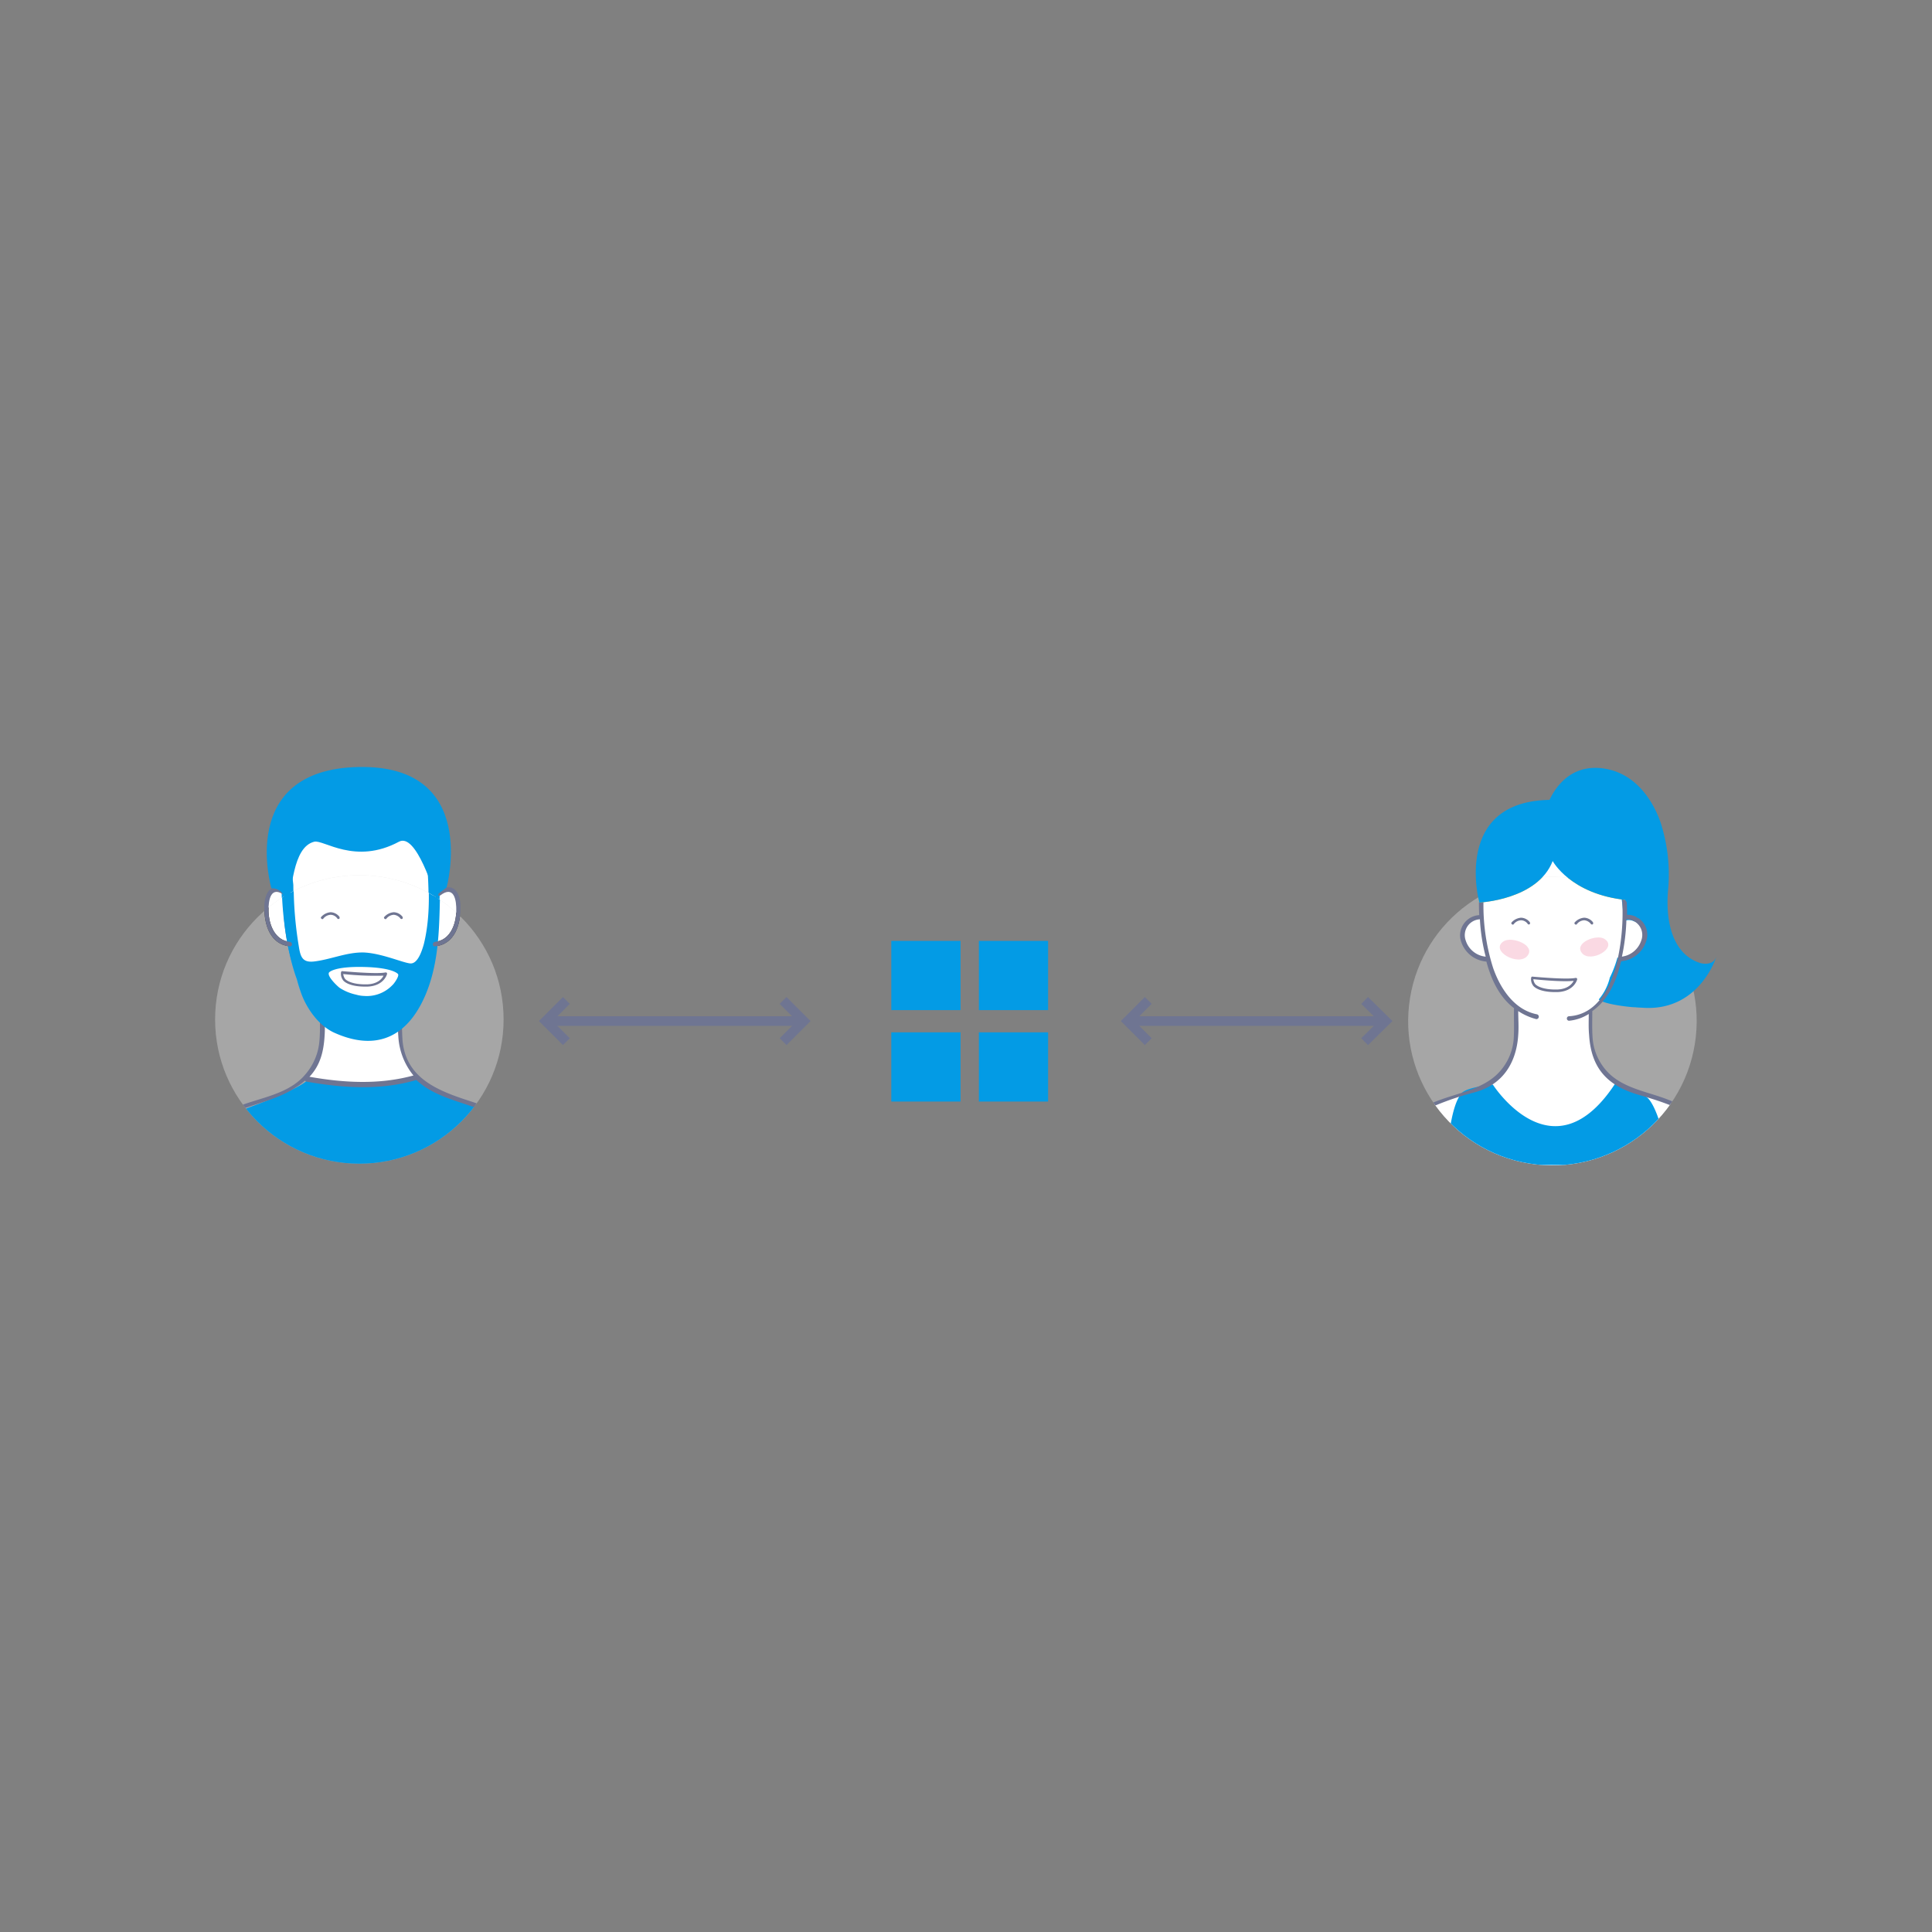 <svg id="Section1" xmlns="http://www.w3.org/2000/svg" xmlns:xlink="http://www.w3.org/1999/xlink" viewBox="0 0 600 600"><rect x="0" y="0" width="600" height="600" fill="#808080" stroke="none"/><defs><style>.cls-1,.cls-12{fill:none;}.cls-2{fill:#fff;}.cls-3{fill:#039be5;}.cls-4{clip-path:url(#clip-path);}.cls-5{fill:#ccc;opacity:0.5;}.cls-10,.cls-5{isolation:isolate;}.cls-6{fill:#40405b;}.cls-7{fill:#6f7592;}.cls-8{fill:#38332d;}.cls-9{clip-path:url(#clip-path-9);}.cls-10{fill:#e84376;opacity:0.2;}.cls-11{fill:#ffc931;}.cls-12{stroke:#6f7592;stroke-miterlimit:10;stroke-width:3px;}</style><clipPath id="clip-path"><circle class="cls-1" cx="111.6" cy="316.6" r="44.8"/></clipPath><clipPath id="clip-path-9"><circle class="cls-1" cx="482.1" cy="317.1" r="44.8" transform="translate(91.87 742.18) rotate(-80.78)"/></clipPath></defs><title>method-2-azur</title><polygon class="cls-2" points="90.4 293.3 86.1 291.9 83.5 287.3 82.6 282.9 82.6 279.7 83.3 277.3 85.8 276.2 89.4 266 95 255.5 133.3 254.8 136.6 266 136.6 275.3 137.8 276.7 140.1 276.5 142 278.8 142.3 285 139.8 290.9 136.6 292.8 133.7 293.5 123.9 318.3 124.4 324.7 126 329.1 129.3 334.2 125.7 335.3 118.4 336.4 111.1 336.8 104.2 336.3 94.5 334.9 98.8 328.9 99.9 324.2 99.9 315.9 92.4 299.1 90.4 293.3"/><path class="cls-3" d="M136.6,275.8l-3.8-5.2c.5,7.3.5,15.3-1.3,22.5-.6,2.1-1.9,6.1-4.2,5.9s-9-3.2-14.5-3.4c-5.3-.1-10.2,2.2-15.4,2.8-3.6.4-4.2-1.5-4.7-4.7A117,117,0,0,1,91.1,275c0-.9-.6-3.5.1-4.3l-3.8,5.2c.5,17.6,4.7,28,4.7,28a48.5,48.5,0,0,0,1.7,5.3c1.9,4.6,5.5,9.4,10.1,11.4,11,4.9,21.6,3.1,28-11.5C136.5,298.5,136.3,286.8,136.6,275.8Zm-14.8,29.9a11,11,0,0,1-8.8,3.4,10.05,10.05,0,0,1-2.5-.4,15.28,15.28,0,0,1-5.1-2.1c-.7-.5-4.1-3.7-3.3-4.8,0,0,1.4-1.9,10.7-1.7s10.7,2.2,10.7,2.2C124,302.9,122.2,305.3,121.8,305.7Z"/><g class="cls-4"><circle class="cls-5" cx="111.6" cy="316.6" r="44.8"/></g><g class="cls-4"><polygon class="cls-2" points="90.5 293.3 86.2 291.9 83.6 287.3 82.7 282.9 82.7 279.7 83.5 277.3 85.9 276.2 89.6 266 95.1 255.5 133.4 254.8 136.7 266 136.7 275.3 137.9 276.7 140.2 276.5 142.1 278.8 142.4 285 140 290.9 136.7 292.8 133.9 293.5 124 318.3 124.6 324.7 126.1 329.1 129.4 334.2 125.8 335.3 118.6 336.4 111.2 336.8 104.3 336.3 94.6 334.9 98.9 328.9 100.1 324.2 100.1 315.9 92.5 299.1 90.5 293.3"/></g><g class="cls-4"><path class="cls-3" d="M55.4,362s5.6-11.9,16.2-15.9l9-3.4S93,338,95.3,335.6c0,0,23,3.3,33.5-1.5,0,0,9.5,6.5,12.5,7.5,0,0,14.6,3.7,19.4,9.1,0,0,8.2,5.4,7.9,11.4H55.4Z"/></g><g class="cls-4"><path class="cls-6" d="M89.2,282.1c1.6-5.3,1.5-19,8.4-20.7,2.9-.7,12.7,7.3,26.3,0,5.4-2.9,10.9,15.8,11.9,18.5l.4-2.4,2.5-1.9s10.5-38.2-27.4-37.4-27,37.7-27,37.7S88.7,275.2,89.2,282.1Z"/></g><g class="cls-4"><path class="cls-7" d="M58.6,357.4c3.1-5.5,8.9-9.7,14.8-12.3,2.4,5.5,2.7,11.4,2.2,17.3h1.5c.5-6.1.2-12.1-2.3-17.8,5.7-2.2,11.8-3.4,16.9-6.8.1-.1.2-.1.3-.2a18.9,18.9,0,0,0,2.7-2,1.38,1.38,0,0,0,.4.3c11.4,2,23,2.8,34.2-.5h0a17.41,17.41,0,0,0,1.4,1.2c5.4,4.3,13,5.7,19.3,8.3.3.1.5.2.8.3-4,4.4-4.9,11.1-4.8,17.3h1.5c-.1-6.1.8-12.5,4.8-16.6,5.4,2.6,10.5,6.6,13.4,11.6.9,1.6,1.6,3.4,2.3,5h1.4a33.49,33.49,0,0,0-6.4-11.1c-4.2-4.8-10.9-7.4-16.9-9.4-9.9-3.2-20.1-7-21.1-19a87.75,87.75,0,0,1-.1-8.9c4.7-3.3,7.6-9.1,9.1-14.9a68,68,0,0,0,1.9-22.5,7.84,7.84,0,0,1-1.4.5,68.57,68.57,0,0,1-1.7,20.7c-1.9,8-6.4,16.9-15.7,17.4-.2,0-.2,1.5,0,1.5a15.33,15.33,0,0,0,6.5-1.8c0,2.3-.1,4.5.1,6.8a21,21,0,0,0,4.7,12.2c-10.6,2.9-21.5,2.3-32.3.4,3.4-3.6,4.4-7.9,4.7-12.6.2-2.6,0-5.2.1-7.8a16.7,16.7,0,0,0,5.5,2.2c.9.2,1.2-1.3.2-1.5-7.5-1.4-11.7-8.1-14-14.8-2.4-6.9-3.1-14.3-3.1-21.5,0-.9-1.5-.8-1.5.2a69.25,69.25,0,0,0,3.4,22.6,26,26,0,0,0,8,12c-.1,3.3.1,6.7-.2,10a18,18,0,0,1-4.4,10.5c-4.2,5-10.8,6.6-16.8,8.5s-12.7,4.6-16.9,9.4a35.32,35.32,0,0,0-6.4,11.1h1.4C57,360.9,57.7,359,58.6,357.4Z"/></g><g class="cls-4"><path class="cls-8" d="M136,276.9c-.7.5,0,1.7.7,1.2,4.3-3.3,5.1,1.4,5,4.9-.1,4.1-1.9,9-6.6,9.5-.9.1-.9,1.5,0,1.4,6.1-.6,8-6.8,7.9-12.2C143.1,277,140.5,273.5,136,276.9Z"/></g><g class="cls-4"><path class="cls-8" d="M89.1,276.9c.7.5,0,1.7-.7,1.2-4.3-3.3-5.1,1.4-5,4.9.1,4.1,1.9,9,6.6,9.5.9.1.9,1.5,0,1.4-6.1-.6-8-6.8-7.9-12.2C82,277,84.6,273.5,89.1,276.9Z"/></g><g class="cls-4"><path class="cls-3" d="M136.7,276l-3.8-5.2c.5,7.3.5,15.3-1.3,22.5-.6,2.1-1.9,6.1-4.2,5.9s-9-3.2-14.5-3.4c-5.3-.1-10.2,2.2-15.4,2.8-3.6.4-4.2-1.5-4.7-4.7a117,117,0,0,1-1.6-18.7c0-.9-.6-3.5.1-4.3l-3.8,5.2c.5,17.6,4.7,28,4.7,28a48.5,48.5,0,0,0,1.7,5.3c1.9,4.6,5.5,9.4,10.1,11.4,11,4.9,21.6,3.1,28-11.5C136.6,298.7,136.4,287,136.7,276Zm-14.8,29.9a11,11,0,0,1-8.8,3.4,10.05,10.05,0,0,1-2.5-.4,15.28,15.28,0,0,1-5.1-2.1c-.7-.5-4.1-3.7-3.3-4.8,0,0,1.4-1.9,10.7-1.7s10.7,2.2,10.7,2.2C124.1,303.1,122.3,305.6,121.9,305.9Z"/></g><path class="cls-7" d="M136,276.9c-.7.5,0,1.7.7,1.2,4.3-3.3,5.1,1.4,5,4.9-.1,4.1-1.9,9-6.6,9.5-.9.1-.9,1.5,0,1.4,6.1-.6,8-6.8,7.9-12.2C143.1,277,140.5,273.5,136,276.9Z"/><path class="cls-7" d="M89.1,276.9c.7.5,0,1.7-.7,1.2-4.3-3.3-5.1,1.4-5,4.9.1,4.1,1.9,9,6.6,9.5.9.1.9,1.5,0,1.4-6.1-.6-8-6.8-7.9-12.2C82,277,84.6,273.5,89.1,276.9Z"/><path class="cls-3" d="M89.2,282.1c1.6-5.3,1.5-19,8.4-20.7,2.9-.7,12.7,7.3,26.3,0,5.4-2.9,10.9,15.8,11.9,18.5l.4-2.4,2.5-1.9s10.5-38.2-27.4-37.4-27,37.7-27,37.7S88.7,275.2,89.2,282.1Z"/><path class="cls-7" d="M113.3,306.4c-4.5,0-6.5-1.4-6.9-2.2a3.29,3.29,0,0,1-.5-2.2c0-.1.1-.2.1-.3a.37.37,0,0,1,.3-.1c.1,0,10.6,1,13.4.4a.6.6,0,0,1,.4.1c.1.1.1.2.1.4,0,0-.9,3.7-6.1,3.9Zm-6.7-3.9a3,3,0,0,0,.5,1.4c.3.5,2.1,1.9,6.9,1.8,3.3-.1,4.7-1.8,5.1-2.7A94.13,94.13,0,0,1,106.6,302.5Z"/><path class="cls-7" d="M124.7,285.4a.37.37,0,0,1-.3-.1,2.88,2.88,0,0,0-2.1-1.2h0a3.08,3.08,0,0,0-2.3,1.2c-.1.2-.4.2-.6,0s-.2-.4,0-.6a4.39,4.39,0,0,1,2.9-1.4h0a3.62,3.62,0,0,1,2.7,1.4.64.64,0,0,1,0,.6A.37.37,0,0,1,124.7,285.4Z"/><path class="cls-7" d="M105.1,285.4a.37.37,0,0,1-.3-.1,2.59,2.59,0,0,0-2.1-1.2h0a3.08,3.08,0,0,0-2.3,1.2c-.1.2-.4.2-.6,0s-.2-.4,0-.6a4.39,4.39,0,0,1,2.9-1.4,3.62,3.62,0,0,1,2.7,1.4.64.64,0,0,1,0,.6A.37.37,0,0,1,105.1,285.4Z"/><polygon class="cls-2" points="471 262.4 494.1 262.4 494.1 276.4 469 276.4 469 262.4 471 262.4"/><g class="cls-9"><circle class="cls-5" cx="482.1" cy="317.1" r="44.8" transform="translate(91.87 742.18) rotate(-80.78)"/></g><g class="cls-9"><polygon class="cls-2" points="428.7 364.6 431 357.3 432.5 353.9 439 346.5 445 343 455.1 339.3 464.9 335.3 469.5 328.1 470.5 323.9 470.8 318.1 470.8 312.5 466.9 308.5 464.7 304.6 462.9 300.2 462.4 298 457.5 296.5 454.9 293.5 454.1 289.6 455 286.9 457.3 285.2 460 284.6 460.8 269.5 477.1 259.4 501.9 260.6 507.9 279.9 504.6 283.8 505.3 285.1 508.3 285.7 510.2 287.8 510.9 291.1 509.3 294.9 507.4 296.7 505.4 297.6 502.9 298.3 498.9 308.7 495 313.1 493.5 314.1 493.8 321.3 494.7 327 496.9 331.6 500.6 335.3 508.5 339.2 519.6 342.9 526.2 347 528.6 349.2 532.1 354.3 535.4 361.3 535.4 362.5 428.7 364.6"/></g><g class="cls-9"><path class="cls-3" d="M517.9,294c-4-8.9-2.7-20.7-3.6-30.2a37,37,0,0,0-6.8-17.4c-2.7-3.7-8.4-7.3-13.1-7.7a15.48,15.48,0,0,0-11.3,3.5c-2.7,2.4-6.3,4.8-6,8.8,0,0,1.5,4.7,3.7,11.4,7.6-3.1,18.7,3.1,21.2,10.4a38.72,38.72,0,0,1,2.1,13.4,3.52,3.52,0,0,1,3.3-.1,3.55,3.55,0,0,1,.9.4,3.18,3.18,0,0,1,1.1,1.2c.1.1.1.1.2.1,1.9,1.5,1.3,3.5.1,5.1a5.85,5.85,0,0,1-5.7,4.2l-1.3.3h-.4a34.13,34.13,0,0,1-2.4,6.3v.1a16.6,16.6,0,0,1-3.4,6.6c1.8,1.5,9.1,2.3,10.8,2.4a23.18,23.18,0,0,0,13.8-3.7c4.7-3.3,6.4-5.5,8.7-12.2C528.2,301.9,519.8,298.1,517.9,294Z"/><path class="cls-3" d="M518.8,361.9c-1.6-8-4.7-20.9-8.4-21.7a15.79,15.79,0,0,1-8.2-4.6c-19.6,31.1-38.6,1.2-38.6,1.2s-7.9.8-9.6,2.6c-3.3,3.6-4.4,15.1-4.9,22.4h69.7Z"/><path class="cls-7" d="M477.3,315c-7.1-1.4-11.4-8.1-13.6-14.4a64.25,64.25,0,0,1-3-20.4c0-.9-1.4-.7-1.4.2,0,1.3,0,2.6.1,3.8a6.33,6.33,0,0,0-5.9,7.2,9,9,0,0,0,7.8,7.2h.3c.3,1.1.6,2.1,1,3.2,1.5,4.4,4,8.6,7.6,11.3-.1,3.2.1,6.3-.1,9.5a17.18,17.18,0,0,1-4.1,9.9c-4,4.7-10.3,6.3-15.9,8.1s-10.7,3.9-14.7,8.4a36.36,36.36,0,0,0-6.7,12.1H430c.7-1,1.6-4.1,2.8-6.3a26.65,26.65,0,0,1,13.5-11.7,89.64,89.64,0,0,1,11.4-3.8c11.6-3,13.5-13,13.8-17.9.2-2.5,0-4.9,0-7.4a18.83,18.83,0,0,0,5.6,2.5A.76.76,0,0,0,477.3,315Zm-22.1-22.9a4.92,4.92,0,0,1,4.4-6.6,57.15,57.15,0,0,0,1.8,11.6A7.23,7.23,0,0,1,455.2,292.1Z"/><path class="cls-7" d="M529.3,348.9c-4-4.5-9.1-6.8-14.7-8.6s-11.9-3.3-15.9-8a17.18,17.18,0,0,1-4.1-9.9c-.2-2.8-.1-5.6-.1-8.4,4.5-3.1,7.2-8.6,8.6-14.1a7.37,7.37,0,0,1,.4-1.4h.2a9,9,0,0,0,7.8-7.2,6.19,6.19,0,0,0-6-7.2h-.2a66.32,66.32,0,0,0-.7-10c-.1-.9-1.5-.5-1.3.4a68,68,0,0,1-1.1,24.2c-1.8,7.6-6.1,16.4-14.9,16.9a.7.7,0,0,0,0,1.4,13.87,13.87,0,0,0,6.1-2.1c0,2.1-.1,4.3.1,6.4.6,10.3,5.5,15.7,15,18.6,3.5,1,6.8,2,10.1,3.3a26.27,26.27,0,0,1,13.5,11.5c1.2,2.1,2.1,5.3,2.8,6.3h1.3A41,41,0,0,0,529.3,348.9Zm-24.2-63.4h.2a4.86,4.86,0,0,1,4.4,6.6,7.38,7.38,0,0,1-6,5A63.43,63.43,0,0,0,505.1,285.5Z"/><path class="cls-10" d="M498.3,291.6c4.3,2.8-4.4,7.6-7,4.4S495.9,290,498.3,291.6Z"/><path class="cls-10" d="M467,292.3c-4.5,2.9,4.5,7.9,7.3,4.6S469.6,290.7,467,292.3Z"/><path class="cls-11" d="M459.4,280.3s18.1-.8,22.8-12.9c0,0,5.5,10.3,22.8,12.1,0,0,9.6-31.1-23-31.1C450.8,248.4,459.4,280.3,459.4,280.3Z"/></g><path class="cls-3" d="M459.4,280.3s18.1-.8,22.8-12.9c0,0,5.5,10.3,22.8,12.1,0,0,9.6-31.1-23-31.1C450.8,248.4,459.4,280.3,459.4,280.3Z"/><path class="cls-3" d="M528.1,299.1c-9-2.8-11-13.6-10-23.4a52.1,52.1,0,0,0-2-19s-4-15.8-17.8-18-17.9,11.8-17.9,11.8l3.7,11.9c10.7-2,16.7,2.3,20.1,7.6l-1.4,6.6,5.6,8.4a11.3,11.3,0,0,1,5.3,1.4c2.1,1,1.5,4.3,1.5,5.7s-1.7,3.3-4.3,4.9a8.22,8.22,0,0,1-4.3,1.5l-6.8,12c26,10.1,33.2-13.3,33.2-13.3C531.9,300.2,528.1,299.1,528.1,299.1Z"/><path class="cls-7" d="M482.9,308.1c-4.5,0-6.5-1.4-6.9-2.2a3.29,3.29,0,0,1-.5-2.2c0-.1.1-.2.1-.3a.37.37,0,0,1,.3-.1c.1,0,10.6,1,13.4.4a.6.6,0,0,1,.4.1c.1.1.1.2.1.4,0,0-.9,3.7-6.1,3.9Zm-6.7-4a3,3,0,0,0,.5,1.4c.3.5,2.1,1.9,6.9,1.8,3.3-.1,4.7-1.8,5.1-2.7C485.5,305,478.1,304.3,476.2,304.1Z"/><path class="cls-7" d="M494.4,287.1a.37.37,0,0,1-.3-.1,2.88,2.88,0,0,0-2.1-1.2h0a3.08,3.08,0,0,0-2.3,1.2c-.1.2-.4.2-.6,0s-.2-.4,0-.6A4.39,4.39,0,0,1,492,285h0a3.62,3.62,0,0,1,2.7,1.4.64.64,0,0,1,0,.6A.37.37,0,0,1,494.4,287.1Z"/><path class="cls-7" d="M474.8,287.1a.37.37,0,0,1-.3-.1,2.59,2.59,0,0,0-2.1-1.2h0a3.08,3.08,0,0,0-2.3,1.2c-.1.2-.4.2-.6,0s-.2-.4,0-.6a4.39,4.39,0,0,1,2.9-1.4,3.62,3.62,0,0,1,2.7,1.4.64.64,0,0,1,0,.6A.77.77,0,0,1,474.8,287.1Z"/><line class="cls-12" x1="170.8" y1="317.1" x2="247.8" y2="317.1"/><polyline class="cls-12" points="175.9 323.5 169.5 317.1 175.9 310.7"/><polyline class="cls-12" points="243.2 310.7 249.6 317.1 243.2 323.5"/><line class="cls-12" x1="351.4" y1="317.1" x2="428.4" y2="317.1"/><polyline class="cls-12" points="356.6 323.5 350.2 317.1 356.6 310.7"/><polyline class="cls-12" points="423.8 310.7 430.3 317.1 423.8 323.5"/><rect class="cls-3" x="276.8" y="292.2" width="21.5" height="21.5"/><rect class="cls-3" x="304" y="292.2" width="21.5" height="21.5"/><rect class="cls-3" x="276.8" y="320.6" width="21.5" height="21.5"/><rect class="cls-3" x="304" y="320.6" width="21.5" height="21.5"/></svg>